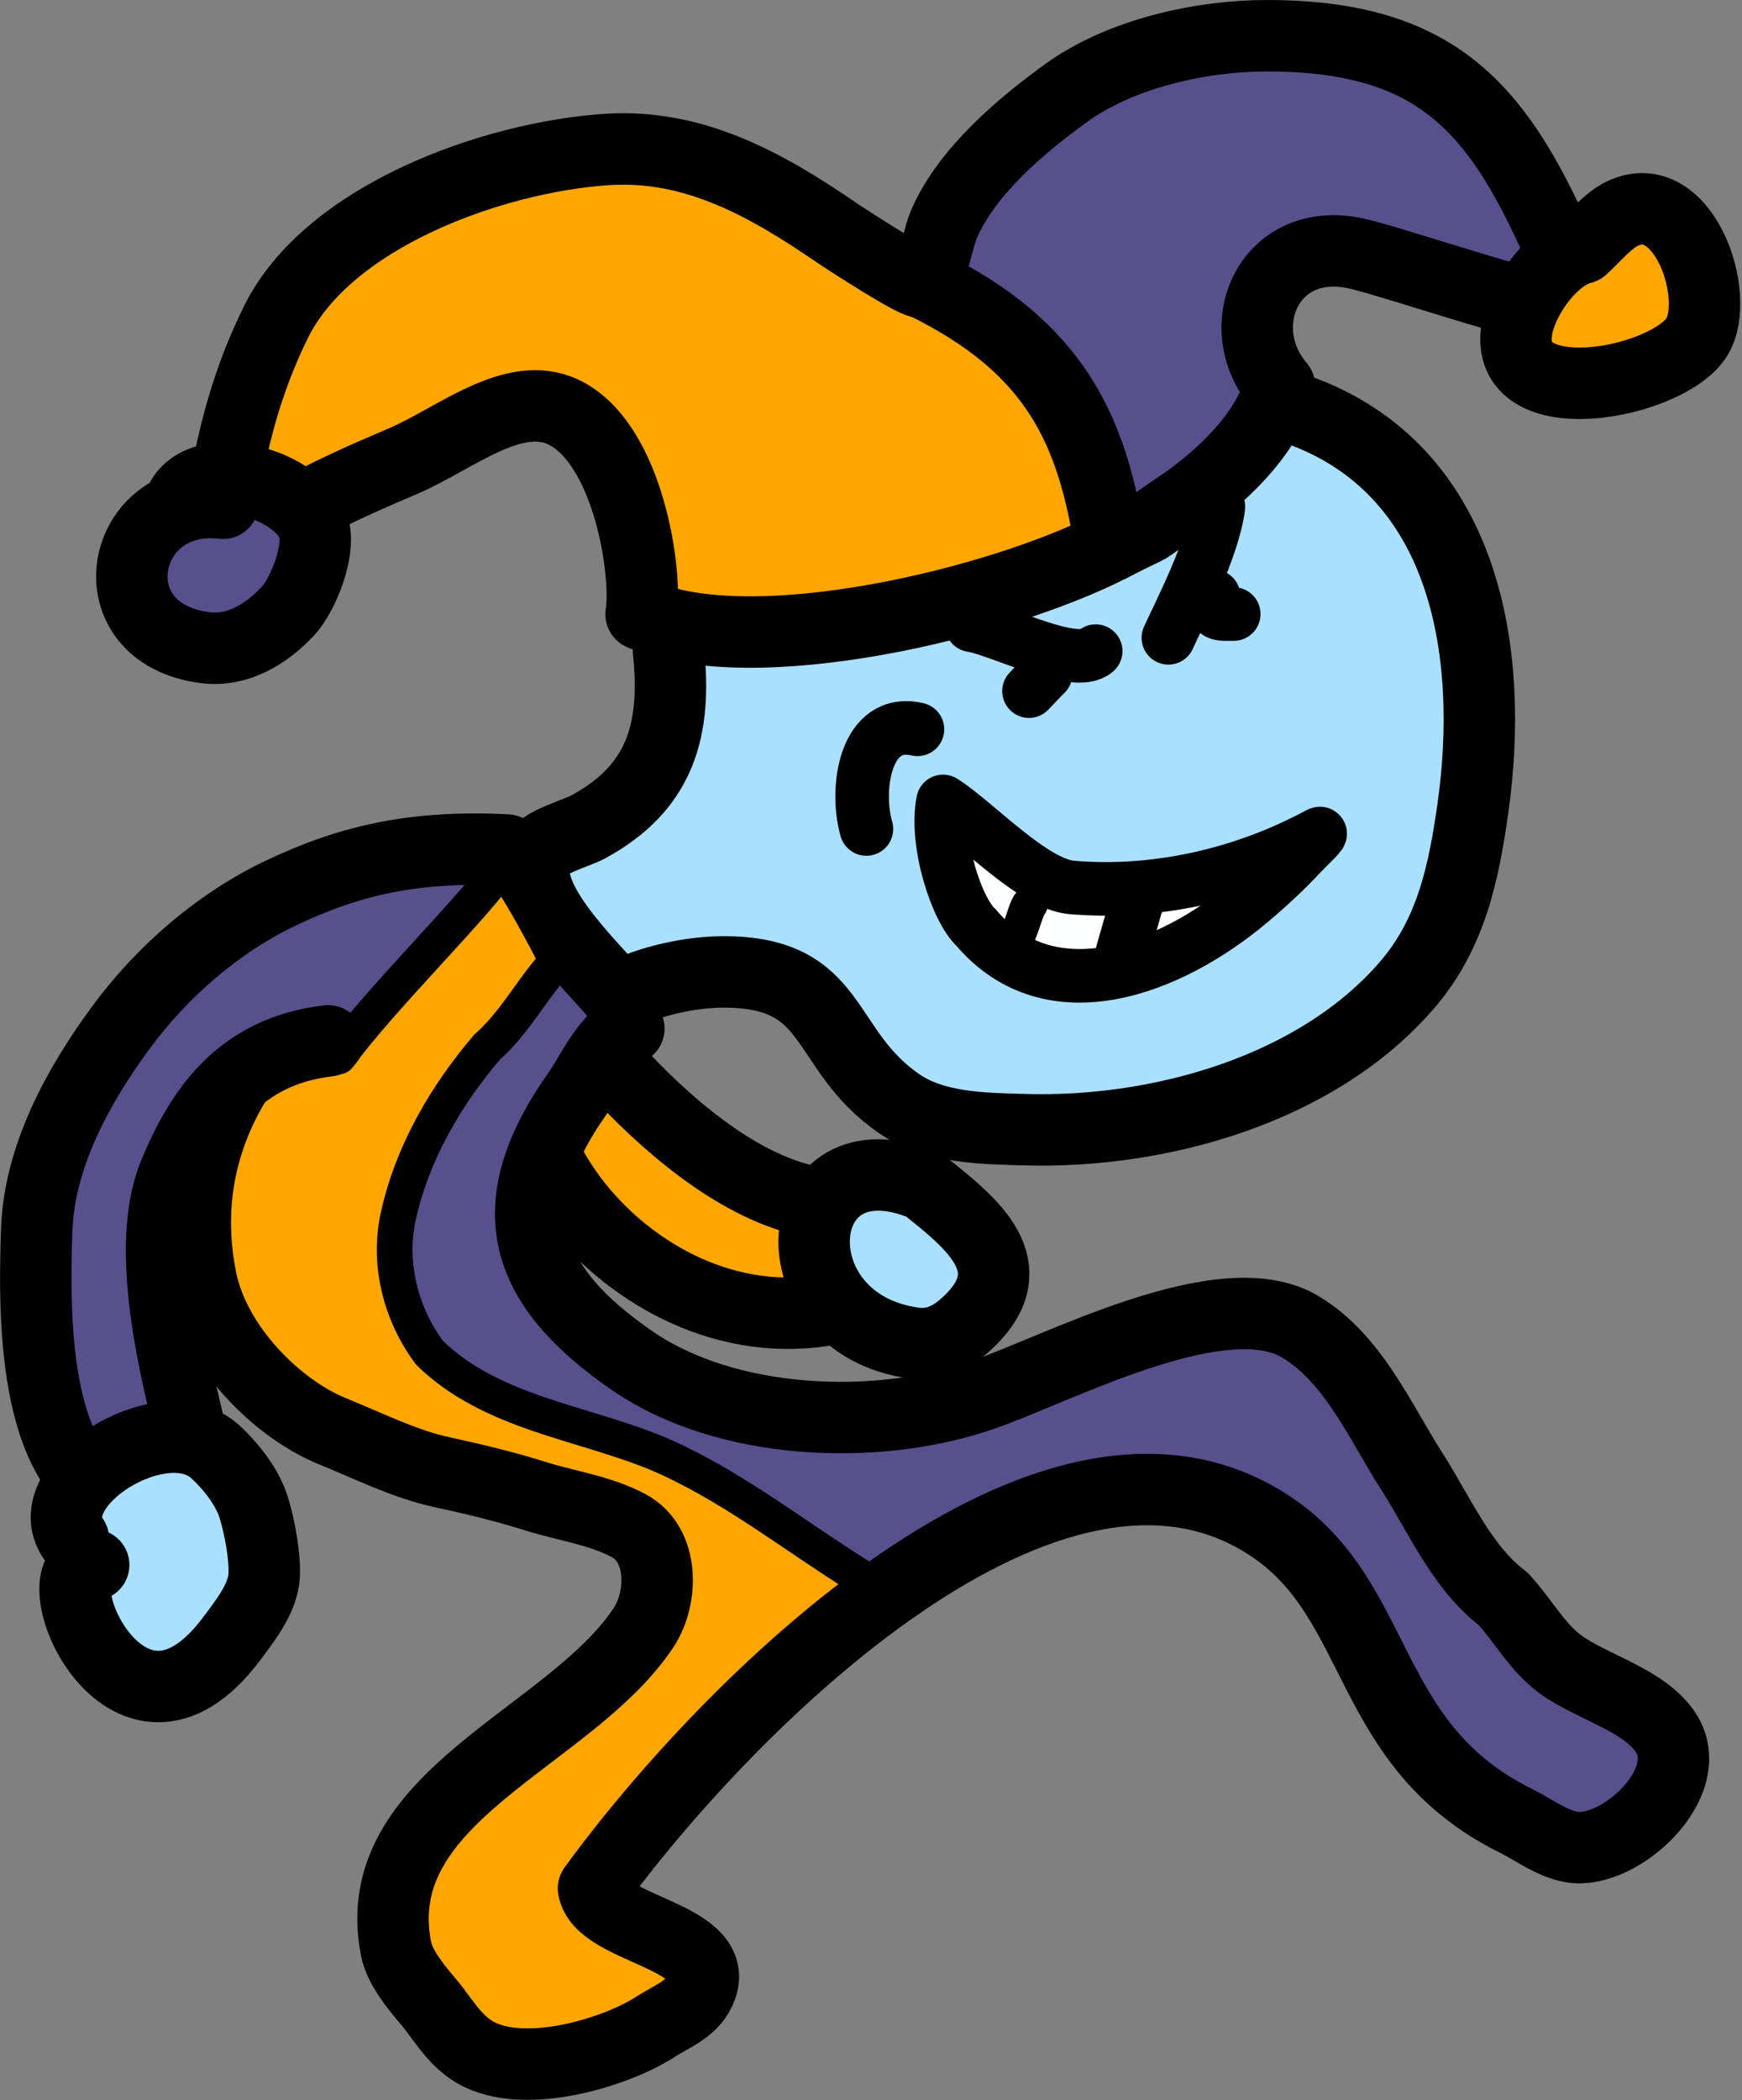 <?xml version="1.0" encoding="UTF-8" standalone="no"?>
<!-- Created with Inkscape (http://www.inkscape.org/) -->

<svg
   width="195.113mm"
   height="235.178mm"
   viewBox="0 0 195.113 235.178"
   version="1.1"
   id="svg5"
   inkscape:version="1.2.2 (732a01da63, 2022-12-09)"
   sodipodi:docname="Jester.svg"
   xmlns:inkscape="http://www.inkscape.org/namespaces/inkscape"
   xmlns:sodipodi="http://sodipodi.sourceforge.net/DTD/sodipodi-0.dtd"
   xmlns="http://www.w3.org/2000/svg"
   xmlns:svg="http://www.w3.org/2000/svg">
  <rect x="0" y="0" width="195.113" height="235.178" fill="#808080" stroke="none"/>
  <sodipodi:namedview
     id="namedview7"
     pagecolor="#7c7c7c"
     bordercolor="#000000"
     borderopacity="0.25"
     inkscape:showpageshadow="2"
     inkscape:pageopacity="0"
     inkscape:pagecheckerboard="true"
     inkscape:deskcolor="#2c2c2c"
     inkscape:document-units="mm"
     showgrid="false"
     inkscape:lockguides="false"
     inkscape:zoom="0.52724989"
     inkscape:cx="394.49985"
     inkscape:cy="588.90482"
     inkscape:window-width="1350"
     inkscape:window-height="1040"
     inkscape:window-x="1323"
     inkscape:window-y="14"
     inkscape:window-maximized="0"
     inkscape:current-layer="layer1" />
  <defs
     id="defs2">
    <inkscape:path-effect
       effect="fill_between_many"
       method="originald"
       linkedpaths="#path7956,0,1|#path803,0,1"
       id="path-effect7958"
       is_visible="true"
       lpeversion="0"
       join="true"
       close="true"
       autoreverse="true" />
    <inkscape:path-effect
       effect="fill_between_many"
       method="originald"
       linkedpaths="#path9011,0,1|#path7956,0,1|#path6437,0,1"
       id="path-effect9013"
       is_visible="true"
       lpeversion="0"
       join="true"
       close="true"
       autoreverse="true" />
    <inkscape:path-effect
       effect="fill_between_many"
       method="originald"
       linkedpaths="#path799,0,1"
       id="path-effect9224"
       is_visible="true"
       lpeversion="0"
       join="true"
       close="true"
       autoreverse="true" />
  </defs>
  <g
     inkscape:label="Layer 1"
     inkscape:groupmode="layer"
     id="layer1"
     transform="translate(-8.077,-12.944)">
    <path
       style="fill:#ffa600;fill-opacity:1;stroke:#000000;stroke-width:8;stroke-linecap:round;stroke-linejoin:round;stroke-dasharray:none"
       d="m 101.237,159.524 c -23.072,4.457 -42.897,-23.934 -30.141,-34.21 3.014,4.728 22.315,28.662 37.312,20.981 3.413,-1.748 -4.731,10.838 -7.171,13.229 z"
       id="path805"
       sodipodi:nodetypes="ccsc" />
    <path
       inkscape:original-d="M 0,0"
       inkscape:path-effect="#path-effect7958"
       d="m 72.395,118.822 c -3.971,3.122 -5.945,8.029 -9.739,11.346 -4.626,5.414 -8.374,11.827 -9.936,18.828 -1.239,5.342 0.228,11.105 3.485,15.447 6.895,6.714 16.941,7.722 25.494,11.246 8.272,3.526 15.326,9.251 22.936,13.943 0.799,0.539 1.596,1.083 2.359,1.673 l 1.907,-1.056 c 14.07,-9.641 29.364,-14.633 41.693,-6.258 12.383,8.412 10.237,24.405 27.265,32.833 1.975,0.978 4.033,2.566 6.275,2.944 5.29,0.893 14.155,-7.162 10.532,-12.786 -2.364,-3.67 -8.331,-5.128 -11.802,-7.664 -2.613,-1.909 -4.261,-5.005 -6.424,-7.341 -4.609,-3.476 -7.103,-9.385 -10.234,-14.279 -3.565,-5.573 -6.5,-12.523 -12.4,-16.134 -8.707,-5.328 -27.143,4.655 -35.78,7.623 -11.87,4.079 -28.55,3.376 -39.067,-3.832 -12.164,-8.336 -15.272,-17.11 -6.2,-29.969 1.638,-2.322 3.164,-5.99 5.752,-7.26 z"
       id="path7960"
       class="UnoptimicedTransforms"
       style="fill:#58508d;fill-opacity:1" />
    <path
       style="fill:#a9e0ff;fill-opacity:1;stroke:#000000;stroke-width:8;stroke-linecap:round;stroke-linejoin:round;stroke-dasharray:none"
       d="m 82.956,85.877 c 0.921,8.866 -0.932,15.306 -9.038,19.684 -0.989,0.534 -4.621,1.66 -5.304,2.581 -3.43,4.63 6.049,13.139 8.665,16.437 3.722,-1.89 8.292,-2.803 11.877,-2.803 12.848,0 10.76,8.656 19.646,14.763 4.012,2.757 9.49,2.774 14.193,2.904 14.994,0.415 32.65,-4.512 42.727,-16.255 4.895,-5.704 6.299,-12.51 7.32,-19.684 2.478,-17.393 -0.689,-38.029 -19.72,-44.732"
       id="path765"
       sodipodi:nodetypes="csscsssssc" />
    <path
       style="fill:#ffa600;fill-opacity:1;stroke:#000000;stroke-width:8;stroke-linecap:round;stroke-linejoin:round;stroke-dasharray:none"
       d="m 111.341,44.533 c -0.419,0.453 -8.702,-4.949 -9.487,-5.486 -7.844,-5.365 -16.005,-10.039 -25.92,-9.358 -12.644,0.869 -31.11,7.432 -36.97,19.366 -4.944,10.069 -5.722,18.631 -7.318,27.699 7.618,-6.115 13.987,-8.937 21.585,-12.179 5.778,-2.466 12.406,-8.213 18.044,-5.442 7.234,3.556 9.339,18.081 8.61,22.597 12.613,5.424 40.251,-1.3 52.576,-7.622 5.479,-14.674 -0.741,-23.675 -21.122,-29.576 z"
       id="path2225"
       sodipodi:nodetypes="ccsscaaccc" />
    <path
       style="fill:#58508d;fill-opacity:1;stroke:#000000;stroke-width:8;stroke-linecap:round;stroke-linejoin:round;stroke-dasharray:none"
       d="m 132.462,74.109 c 6.389,-3.277 1.983,-0.651 7.917,-4.657 4.059,-2.74 9.766,-7.888 10.999,-13.285 -5.737,-6.73 -1.063,-17.285 9.038,-14.739 5.201,1.311 17.701,5.7 25.603,7.144 -8.355,-20.848 -14.067,-31.627 -36.061,-31.627 -7.356,0 -16.321,1.989 -22.409,6.373 -5.047,3.634 -11.075,8.724 -13.67,14.561 -0.845,1.9 -1.159,5.164 -2.54,6.655 15.239,7.358 19.068,16.813 21.122,29.576 z"
       id="path657"
       sodipodi:nodetypes="cscscssscc" />
    <path
       style="fill:#58508d;fill-opacity:1;stroke:#000000;stroke-width:8;stroke-linecap:round;stroke-linejoin:round;stroke-dasharray:none"
       d="m 33.057,69.299 c -11.63,-1.396 -14.703,14.593 -1.942,16.174 3.59,0.445 6.815,-1.541 9.188,-4.074 1.73,-1.846 3.808,-7.014 2.839,-9.6 C 41.3,66.89 29.687,63.712 27.978,69.864"
       id="path757" />
    <path
       style="fill:#ffa600;fill-opacity:1;stroke:#000000;stroke-width:8;stroke-linecap:round;stroke-linejoin:round;stroke-dasharray:none"
       d="m 185.292,40.742 c -3.377,0.828 -6.74,5.586 -7.32,9.035 -1.635,9.714 16.994,6.105 20.168,0.887 2.782,-4.572 -1.54,-17.082 -8.366,-13.795 -1.651,0.795 -3.168,2.69 -4.482,3.872 z"
       id="path759" />
    <path
       style="fill:#fdfeff;fill-opacity:1;stroke:#000000;stroke-width:6;stroke-linecap:round;stroke-linejoin:round;stroke-dasharray:none"
       d="m 117.428,116.841 c 8.336,9.785 21.716,4.613 30.626,-2.871 2.037,-1.711 4.02,-3.535 5.826,-5.486 0.643,-0.694 2.7,-2.587 1.867,-2.138 -8.346,4.507 -18.16,6.778 -27.638,5.97 -4.354,-0.371 -10.795,-7.354 -14.408,-9.631 -0.915,4.648 1.531,12.15 3.726,14.155 z"
       id="path773"
       sodipodi:nodetypes="csscscc" />
    <path
       style="fill:none;stroke:#000000;stroke-width:6;stroke-linecap:round;stroke-linejoin:round;stroke-dasharray:none"
       d="m 105.118,105.771 c -1.295,-4.524 -0.132,-12.529 5.719,-11.16"
       id="path775" />
    <path
       style="fill:#003f5c;stroke:#000000;stroke-width:6;stroke-linecap:round;stroke-linejoin:round;stroke-dasharray:none"
       d="m 116.905,82.952 c 3.206,0.522 11.591,4.925 13.894,2.904"
       id="path779" />
    <path
       style="fill:#003f5c;stroke:#000000;stroke-width:6;stroke-linecap:round;stroke-linejoin:round;stroke-dasharray:none"
       d="m 144.543,69.681 c -0.57,4.673 -4.404,12.021 -5.602,14.682"
       id="path781" />
    <path
       style="fill:#003f5c;stroke:#000000;stroke-width:6;stroke-linecap:round;stroke-linejoin:round;stroke-dasharray:none"
       d="m 144.02,79.725 c -0.19,2.211 0.599,1.976 2.241,1.976"
       id="path785" />
    <path
       style="fill:#003f5c;stroke:#000000;stroke-width:6;stroke-linecap:round;stroke-linejoin:round;stroke-dasharray:none"
       d="m 123.329,90.333 c 0.473,-0.497 0.946,-0.995 1.419,-1.492 0.149,-0.148 0.299,-0.296 0.448,-0.444"
       id="path791" />
    <path
       inkscape:original-d="M 0,0"
       inkscape:path-effect="#path-effect9013"
       d="M 45.993,131.24 C 50.653,124.796 61.715,113.993 64.226,110 c 1.661,1.661 5.283,8.614 6.387,10.823 l 1.782,-2 c -3.971,3.122 -5.945,8.029 -9.739,11.346 -4.626,5.414 -8.374,11.827 -9.936,18.828 -1.239,5.342 0.228,11.105 3.485,15.447 6.895,6.714 16.941,7.722 25.494,11.246 8.272,3.526 15.326,9.251 22.936,13.943 0.799,0.539 1.596,1.083 2.359,1.673 l 1.907,-1.056 c -14.07,9.641 -26.916,23.931 -34.35,34.151 0.777,4.614 14.103,5.254 12.101,11.019 -0.853,2.456 -3.173,3.194 -5.154,4.477 -4.611,2.988 -15.474,6.238 -20.766,2.501 -2.107,-1.488 -3.169,-3.56 -4.781,-5.445 -1.316,-1.54 -3.11,-3.746 -3.511,-5.768 -3.406,-17.167 19.412,-23.492 27.713,-35.979 2.193,-3.298 2.33,-9.27 -1.643,-11.415 -3.175,-1.714 -7.061,-2.237 -10.458,-3.308 -3.429,-1.08 -7.013,-1.942 -10.532,-2.702 -4.126,-0.891 -8.263,-2.973 -12.176,-4.558 -6.323,-2.561 -13.2,-9.58 -14.716,-16.893 -2.07,-9.982 0.499,-20.228 9.264,-29.147 z"
       id="path9015"
       class="UnoptimicedTransforms"
       style="fill:#ffa600;fill-opacity:1" />
    <path
       style="fill:none;stroke:#000000;stroke-width:8;stroke-linecap:round;stroke-linejoin:round;stroke-dasharray:none"
       d="m 39.893,127.183 c -8.766,8.919 -11.334,19.165 -9.264,29.147 1.516,7.312 8.393,14.332 14.716,16.893 3.913,1.585 8.05,3.667 12.176,4.558 3.519,0.76 7.104,1.622 10.532,2.702 3.397,1.07 7.283,1.593 10.458,3.308 3.973,2.145 3.836,8.117 1.643,11.415 -8.301,12.487 -31.119,18.812 -27.713,35.979 0.401,2.022 2.195,4.228 3.511,5.768 1.612,1.886 2.674,3.958 4.781,5.445 5.292,3.737 16.155,0.487 20.766,-2.501 1.981,-1.284 4.301,-2.022 5.154,-4.477 2.002,-5.765 -11.324,-6.405 -12.101,-11.019 7.434,-10.22 20.28,-24.51 34.35,-34.151"
       id="path6437"
       class="UnoptimicedTransforms"
       sodipodi:nodetypes="casssssssssscc" />
    <path
       inkscape:original-d="M 0,0"
       inkscape:path-effect="#path-effect9224"
       d="m 25.089,111.137 c -10.263,-0.506 -17.49,1.115 -25.219,4.784 -7.095,3.368 -13.39,8.83 -18.037,15.161 -4.814,6.559 -9.086,14.402 -9.382,22.533 -0.397,10.884 -0.24,28.365 10.328,31 3.211,0.8 6.152,-3.702 7.192,-6.843 -0.728,-4.234 -6.018,-20.992 -2.122,-30.359 2.917,-7.014 7.267,-13.728 17.242,-14.902 z"
       id="path9226"
       class="UnoptimicedTransforms"
       style="fill:#58508d;fill-opacity:1"
       transform="translate(39.742,-3.016)" />
    <path
       style="fill:none;fill-opacity:1;stroke:#000000;stroke-width:8;stroke-linecap:round;stroke-linejoin:round;stroke-dasharray:none"
       d="m 65.718,109.895 c -10.263,-0.506 -17.49,1.115 -25.219,4.784 -7.095,3.368 -13.39,8.83 -18.037,15.161 -4.814,6.559 -9.086,14.402 -9.382,22.533 -0.397,10.884 -0.24,28.365 10.328,31 3.211,0.8 6.152,-3.702 7.192,-6.843 -0.728,-4.234 -6.018,-20.992 -2.122,-30.359 2.917,-7.014 7.267,-13.728 17.242,-14.902"
       id="path799"
       sodipodi:nodetypes="caaaacac"
       class="UnoptimicedTransforms"
       transform="translate(-0.887,-1.774)" />
    <path
       style="fill:none;stroke:#000000;stroke-width:8;stroke-linecap:round;stroke-linejoin:round;stroke-dasharray:none"
       d="m 108.901,190.25 c 14.07,-9.641 29.364,-14.633 41.693,-6.258 12.383,8.412 10.237,24.405 27.265,32.833 1.975,0.978 4.033,2.566 6.275,2.944 5.29,0.893 14.155,-7.162 10.532,-12.786 -2.364,-3.67 -8.331,-5.128 -11.802,-7.664 -2.613,-1.909 -4.261,-5.005 -6.424,-7.341 -4.609,-3.476 -7.103,-9.385 -10.234,-14.279 -3.565,-5.573 -6.5,-12.523 -12.4,-16.134 -8.707,-5.328 -27.143,4.655 -35.78,7.623 -11.87,4.079 -28.55,3.376 -39.067,-3.832 -12.164,-8.336 -15.272,-17.11 -6.2,-29.969 1.638,-2.322 3.164,-5.99 5.752,-7.26"
       id="path803"
       sodipodi:nodetypes="cssssscsssssc"
       class="UnoptimicedTransforms" />
    <path
       style="fill:#a9e0ff;fill-opacity:1;stroke:#000000;stroke-width:8;stroke-linecap:round;stroke-linejoin:round;stroke-dasharray:none"
       d="m 18.569,188.179 c -6.637,-0.071 3.664,24.016 15.441,8.282 1.468,-1.961 3.543,-4.564 3.658,-7.123 0.097,-2.156 -0.498,-5.378 -1.156,-7.544 -0.701,-2.311 -2.589,-4.715 -4.366,-6.321 -5.845,-5.282 -20.123,3.726 -15.842,9.802"
       id="path801" />
    <path
       style="fill:#a9e0ff;fill-opacity:1;stroke:#000000;stroke-width:8;stroke-linecap:round;stroke-linejoin:round;stroke-dasharray:none"
       d="m 111.601,145.673 c -15.352,-6.372 -17.106,15.509 -1.12,17.667 2.311,0.312 4.137,-0.596 5.826,-2.138 6.977,-6.365 0.579,-11.31 -4.706,-15.529 z"
       id="path807" />
    <path
       style="fill:#fdfeff;fill-opacity:1;stroke:#000000;stroke-width:4;stroke-linecap:round;stroke-linejoin:round;stroke-dasharray:none"
       d="m 123.443,114.176 c -0.439,0.341 -1.194,3.729 -1.77,4.039"
       id="path4468"
       sodipodi:nodetypes="cc" />
    <path
       style="fill:#fdfeff;fill-opacity:1;stroke:#000000;stroke-width:6;stroke-linecap:round;stroke-linejoin:round;stroke-dasharray:none"
       d="m 135.546,113.484 -1.75,6.108"
       id="path4470"
       sodipodi:nodetypes="cc" />
    <path
       style="fill:none;fill-opacity:1;stroke:#000000;stroke-width:4;stroke-linecap:round;stroke-linejoin:round;stroke-dasharray:none"
       d="m 72.395,118.822 c -3.971,3.122 -5.945,8.029 -9.739,11.346 -4.626,5.414 -8.374,11.827 -9.936,18.828 -1.239,5.342 0.228,11.105 3.485,15.447 6.895,6.714 16.941,7.722 25.494,11.246 8.272,3.526 15.326,9.251 22.936,13.943 0.799,0.539 1.596,1.083 2.359,1.673"
       id="path7956"
       sodipodi:nodetypes="csssaaac"
       class="UnoptimicedTransforms" />
    <path
       style="fill:none;fill-opacity:1;stroke:#000000;stroke-width:4;stroke-linecap:round;stroke-linejoin:round;stroke-dasharray:none"
       d="M 45.993,131.24 C 50.653,124.796 61.715,113.993 64.226,110 c 1.661,1.661 5.283,8.614 6.387,10.823"
       id="path9011"
       class="UnoptimicedTransforms"
       sodipodi:nodetypes="ccc" />
  </g>
</svg>
